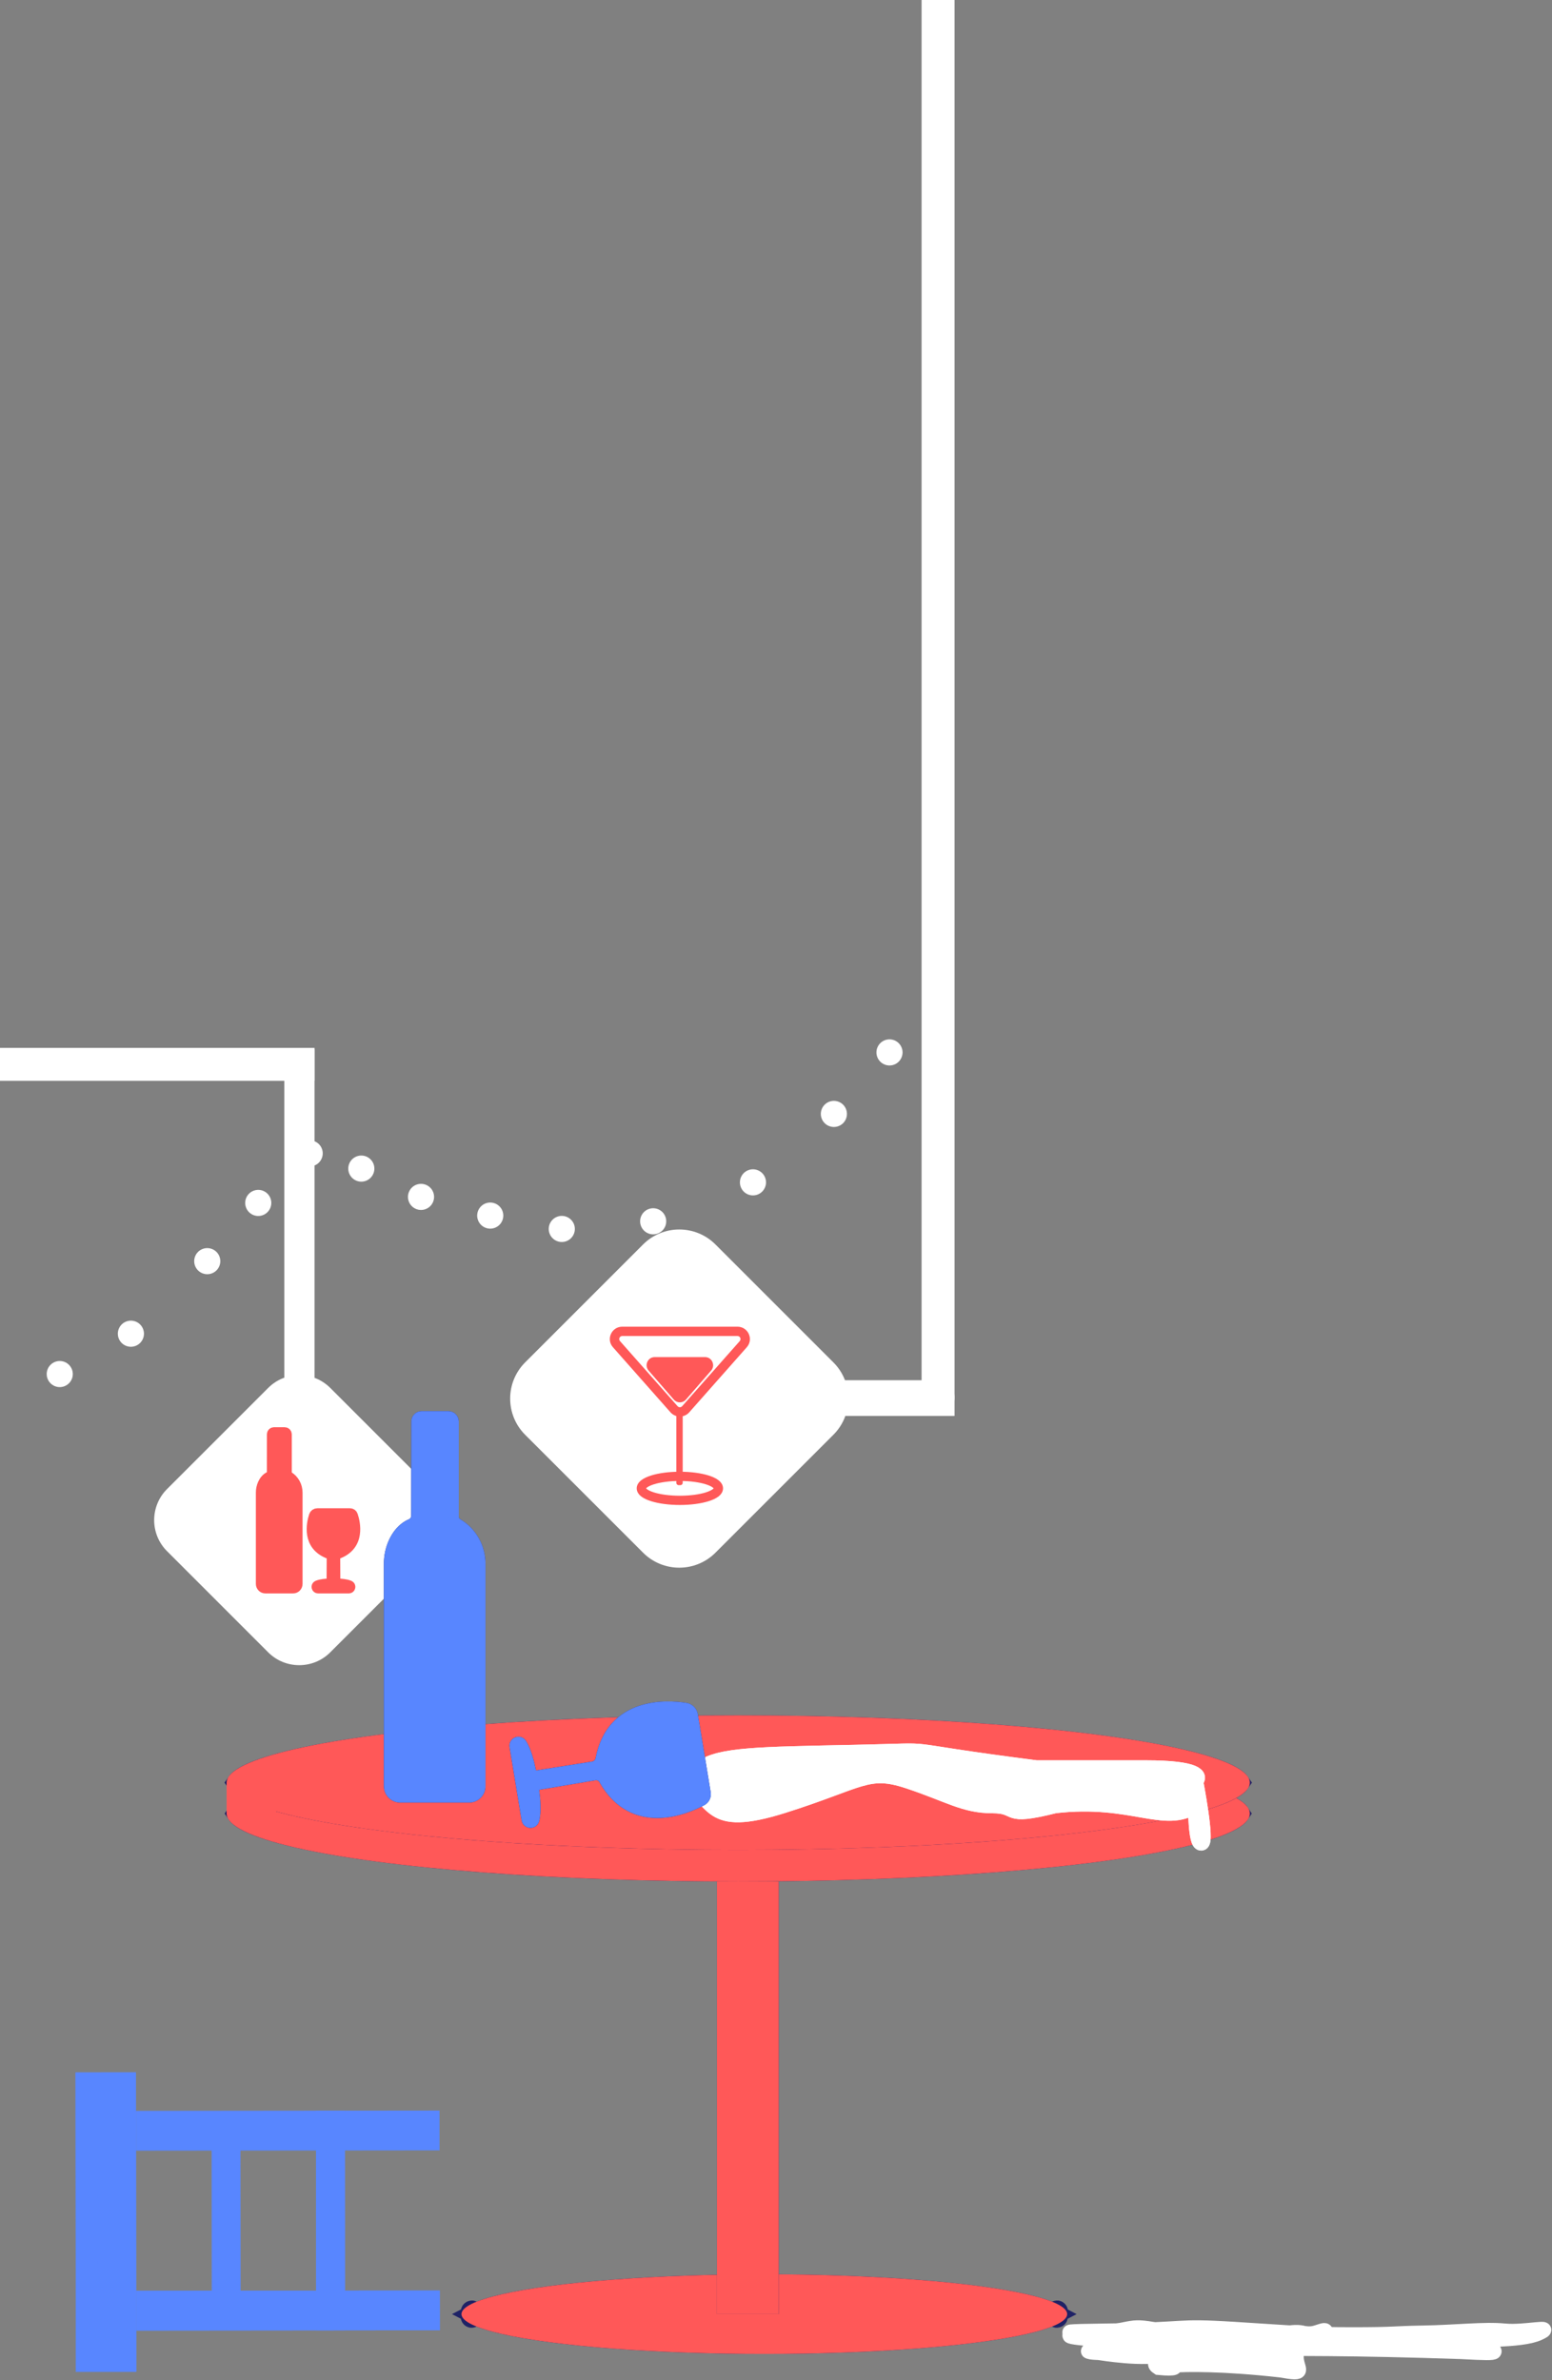 <svg width="1130" height="1733" viewBox="0 0 1130 1733" fill="none" xmlns="http://www.w3.org/2000/svg">
<rect x="0" y="0" width="1130" height="1733" fill="#808080" stroke="none"/>
<rect x="671" width="24" height="1031" fill="white"/>
<circle r="9.5" transform="matrix(-0.932 0.364 0.364 0.932 647.633 766.304)" fill="white"/>
<circle r="9.5" transform="matrix(-0.932 0.364 0.364 0.932 607.145 811.089)" fill="white"/>
<circle r="9.5" transform="matrix(-0.932 0.364 0.364 0.932 548.229 860.918)" fill="white"/>
<circle r="9.5" transform="matrix(-0.932 0.364 0.364 0.932 475.567 889.275)" fill="white"/>
<circle r="9.5" transform="matrix(-0.932 0.364 0.364 0.932 409.038 894.844)" fill="white"/>
<circle r="9.5" transform="matrix(-0.932 0.364 0.364 0.932 356.938 885.12)" fill="white"/>
<circle r="9.5" transform="matrix(-0.932 0.364 0.364 0.932 306.541 871.511)" fill="white"/>
<circle r="9.5" transform="matrix(-0.932 0.364 0.364 0.932 263.075 850.903)" fill="white"/>
<circle r="9.5" transform="matrix(-0.932 0.364 0.364 0.932 225.471 839.816)" fill="white"/>
<circle r="9.5" transform="matrix(-0.932 0.364 0.364 0.932 188.028 875.898)" fill="white"/>
<circle r="9.5" transform="matrix(-0.932 0.364 0.364 0.932 150.901 918.298)" fill="white"/>
<circle r="9.5" transform="matrix(-0.932 0.364 0.364 0.932 95.303 971.126)" fill="white"/>
<rect width="22" height="372" transform="matrix(1 0 0 -1 207 1136)" fill="white"/>
<rect width="229" height="24" transform="matrix(1 0 0 -1 0 787)" fill="white"/>
<path d="M121.617 1084.24C109.126 1096.74 109.126 1116.99 121.617 1129.48L195.244 1203.11C207.736 1215.6 227.988 1215.6 240.479 1203.11L314.106 1129.48C326.597 1116.99 326.597 1096.74 314.106 1084.24L240.479 1010.62C227.988 998.126 207.736 998.126 195.244 1010.62L121.617 1084.24Z" fill="white"/>
<path d="M199.413 1042.72H207.336C207.765 1042.72 208.175 1042.9 208.478 1043.21C208.781 1043.52 208.951 1043.95 208.951 1044.39V1072.73C208.951 1073.15 209.057 1073.56 209.26 1073.92C209.462 1074.29 209.754 1074.59 210.105 1074.8L210.187 1074.85C212.207 1076.09 213.879 1077.86 215.037 1079.97C216.196 1082.09 216.801 1084.48 216.793 1086.9V1153.27C216.793 1154.19 216.44 1155.06 215.813 1155.71C215.185 1156.36 214.334 1156.72 213.447 1156.72H193.139C192.252 1156.72 191.401 1156.36 190.773 1155.71C190.146 1155.06 189.793 1154.19 189.793 1153.27V1086.9C189.779 1084.64 190.252 1082.39 191.178 1080.34C192.133 1078.25 193.712 1076.02 196.291 1074.89C196.74 1074.69 197.123 1074.36 197.392 1073.94C197.661 1073.52 197.804 1073.02 197.803 1072.52L197.844 1044.35C197.844 1043.92 198.009 1043.51 198.303 1043.2C198.597 1042.9 198.996 1042.73 199.413 1042.72Z" fill="#FF5858" stroke="#FF5858" stroke-width="7" stroke-miterlimit="10"/>
<path d="M253.978 1156.72H231.605C230.255 1156.72 229.846 1154.87 231.086 1154.32C233.504 1153.24 237.46 1152.97 239.658 1152.9C240.093 1152.89 240.505 1152.7 240.809 1152.39C241.113 1152.08 241.283 1151.66 241.285 1151.22L241.377 1134.23C241.383 1133.67 241.217 1133.12 240.903 1132.66C240.588 1132.2 240.14 1131.84 239.619 1131.65C222.931 1125.47 226.65 1109.11 228.455 1103.58C228.632 1103.04 228.974 1102.57 229.433 1102.23C229.892 1101.9 230.445 1101.72 231.011 1101.72H254.857C255.339 1101.72 255.808 1101.87 256.199 1102.16C256.59 1102.44 256.884 1102.83 257.038 1103.29C258.796 1108.52 262.959 1125.38 245.933 1131.66C245.427 1131.84 244.989 1132.18 244.68 1132.62C244.37 1133.06 244.205 1133.59 244.206 1134.13L244.298 1151.22C244.3 1151.66 244.47 1152.08 244.774 1152.39C245.077 1152.7 245.49 1152.89 245.925 1152.9C248.123 1152.97 252.079 1153.24 254.497 1154.32C255.736 1154.88 255.334 1156.72 253.978 1156.72Z" fill="#FF5858" stroke="#FF5858" stroke-width="7" stroke-miterlimit="10"/>
<rect x="584" y="1005" width="99" height="26" fill="white"/>
<path d="M382.368 1044.73C367.805 1030.17 367.805 1006.56 382.368 991.994L468.203 906.158C482.765 891.596 506.376 891.596 520.938 906.158L606.774 991.994C621.336 1006.56 621.336 1030.17 606.774 1044.73L520.938 1130.56C506.376 1145.13 482.765 1145.13 468.203 1130.56L382.368 1044.73Z" fill="white"/>
<circle cx="681.5" cy="1017.5" r="13.5" fill="white"/>
<path fill-rule="evenodd" clip-rule="evenodd" d="M446.275 980.969C441.121 975.141 445.29 966 453.104 966H536.907C544.72 966 548.886 975.142 543.736 980.969L543.736 980.97L501.835 1028.36C501.834 1028.36 501.834 1028.36 501.834 1028.36C500.981 1029.32 499.931 1030.1 498.754 1030.63C497.576 1031.16 496.297 1031.43 495.004 1031.43C493.711 1031.43 492.433 1031.16 491.255 1030.63C490.077 1030.1 489.027 1029.32 488.174 1028.36M488.174 1028.36L446.276 980.97C446.276 980.97 446.276 980.97 446.275 980.969M499.262 1026.12L496.697 1023.88L538.598 976.495C539.875 975.049 538.838 972.785 536.907 972.785H453.104C451.168 972.785 450.135 975.049 451.412 976.494L493.312 1023.88L493.312 1023.88C493.523 1024.12 493.784 1024.32 494.075 1024.45C494.367 1024.58 494.684 1024.65 495.004 1024.65C495.325 1024.65 495.641 1024.58 495.933 1024.45C496.225 1024.32 496.485 1024.12 496.696 1023.88L499.262 1026.12Z" fill="#FF5858"/>
<path d="M496.896 1016.66L515.497 995.429C516.924 993.8 515.769 991.245 513.606 991.245H476.402C474.238 991.245 473.083 993.8 474.511 995.429L493.112 1016.66C493.348 1016.93 493.639 1017.15 493.965 1017.3C494.292 1017.44 494.646 1017.52 495.004 1017.52C495.362 1017.52 495.716 1017.44 496.042 1017.3C496.368 1017.15 496.659 1016.93 496.896 1016.66Z" fill="#FF5858"/>
<path fill-rule="evenodd" clip-rule="evenodd" d="M472.26 997.992C468.931 994.159 471.627 988.153 476.667 988.153H513.345C518.385 988.153 521.078 994.16 517.752 997.992L499.413 1019.11C499.412 1019.11 499.412 1019.11 499.412 1019.11C498.862 1019.74 498.184 1020.25 497.424 1020.6C496.664 1020.95 495.839 1021.13 495.005 1021.13C494.171 1021.13 493.346 1020.95 492.586 1020.6C491.826 1020.25 491.149 1019.74 490.598 1019.11M490.598 1019.11L472.261 997.993C472.261 997.993 472.26 997.992 472.26 997.992M496.867 1016.85L495.006 1015.2L495.005 1015.2L494.328 1014.59C494.328 1014.59 494.328 1014.6 494.328 1014.6L495.005 1015.2L495.005 1015.2L495.006 1015.2L496.867 1016.85ZM495.005 1013.82L511.351 994.994H478.661L495.005 1013.82Z" fill="#FF5858"/>
<path d="M495.368 1026.28H494.124C493.187 1026.28 492.428 1027.04 492.428 1027.98V1079.7C492.428 1080.64 493.187 1081.4 494.124 1081.4H495.368C496.305 1081.4 497.065 1080.64 497.065 1079.7V1027.98C497.065 1027.04 496.305 1026.28 495.368 1026.28Z" fill="#FF5858"/>
<path fill-rule="evenodd" clip-rule="evenodd" d="M470.335 1083.88C470.335 1083.88 470.336 1083.87 470.339 1083.86C470.337 1083.87 470.335 1083.88 470.335 1083.88ZM470.426 1083.72C470.532 1083.58 470.75 1083.34 471.19 1083.02C472.186 1082.29 473.842 1081.48 476.194 1080.75C480.858 1079.3 487.509 1078.34 495.005 1078.34C502.501 1078.34 509.153 1079.3 513.816 1080.75C516.168 1081.48 517.825 1082.29 518.82 1083.02C519.26 1083.34 519.479 1083.58 519.584 1083.72C519.479 1083.86 519.26 1084.1 518.82 1084.43C517.825 1085.16 516.168 1085.96 513.816 1086.7C509.153 1088.15 502.501 1089.1 495.005 1089.1C487.509 1089.1 480.858 1088.15 476.194 1086.7C473.842 1085.96 472.186 1085.16 471.19 1084.43C470.75 1084.1 470.532 1083.86 470.426 1083.72ZM519.675 1083.88C519.675 1083.88 519.673 1083.87 519.671 1083.86C519.674 1083.87 519.676 1083.88 519.675 1083.88ZM519.671 1083.58C519.673 1083.57 519.675 1083.57 519.675 1083.57C519.676 1083.57 519.674 1083.57 519.671 1083.58ZM470.339 1083.58C470.336 1083.57 470.335 1083.57 470.335 1083.57C470.335 1083.57 470.337 1083.57 470.339 1083.58ZM474.164 1074.33C479.648 1072.62 487.016 1071.62 495.005 1071.62C502.994 1071.62 510.362 1072.62 515.847 1074.33C518.569 1075.18 521.018 1076.26 522.86 1077.62C524.639 1078.93 526.432 1080.95 526.432 1083.72C526.432 1086.49 524.639 1088.52 522.86 1089.83C521.018 1091.19 518.569 1092.27 515.847 1093.11C510.362 1094.82 502.994 1095.83 495.005 1095.83C487.016 1095.83 479.648 1094.82 474.164 1093.11C471.441 1092.27 468.992 1091.19 467.15 1089.83C465.372 1088.52 463.578 1086.49 463.578 1083.72C463.578 1080.95 465.372 1078.93 467.15 1077.62C468.992 1076.26 471.441 1075.18 474.164 1074.33Z" fill="#FF5858"/>
<path d="M898.075 1317.23C900.624 1318.89 901.543 1320.01 901.862 1320.5C901.543 1320.99 900.624 1322.11 898.075 1323.77C894.006 1326.41 887.486 1329.26 878.329 1332.14C860.13 1337.85 833.383 1343.11 799.843 1347.57C732.881 1356.47 640.124 1362 537.5 1362C434.876 1362 342.119 1356.47 275.157 1347.57C241.617 1343.11 214.87 1337.85 196.671 1332.14C187.514 1329.26 180.994 1326.41 176.925 1323.77C174.376 1322.11 173.457 1320.99 173.138 1320.5C173.457 1320.01 174.376 1318.89 176.925 1317.23C180.994 1314.59 187.514 1311.74 196.671 1308.86C214.87 1303.15 241.617 1297.89 275.157 1293.43C342.119 1284.53 434.876 1279 537.5 1279C640.124 1279 732.881 1284.53 799.843 1293.43C833.383 1297.89 860.13 1303.15 878.329 1308.86C887.486 1311.74 894.006 1314.59 898.075 1317.23Z" fill="#FF5858" stroke="#1F2266" stroke-width="16"/>
<ellipse cx="537.5" cy="1320.5" rx="372.5" ry="49.5" fill="#FF5858"/>
<path d="M898.106 1294.85C900.541 1296.42 901.482 1297.49 901.832 1298C901.482 1298.51 900.541 1299.58 898.106 1301.15C894.035 1303.76 887.511 1306.59 878.351 1309.43C860.147 1315.1 833.395 1320.3 799.854 1324.72C732.887 1333.53 640.127 1339 537.5 1339C434.873 1339 342.113 1333.53 275.146 1324.72C241.605 1320.3 214.853 1315.1 196.649 1309.43C187.489 1306.59 180.965 1303.76 176.894 1301.15C174.459 1299.58 173.518 1298.51 173.168 1298C173.518 1297.49 174.459 1296.42 176.894 1294.85C180.965 1292.24 187.489 1289.41 196.649 1286.57C214.853 1280.9 241.605 1275.7 275.146 1271.28C342.113 1262.47 434.873 1257 537.5 1257C640.127 1257 732.887 1262.47 799.854 1271.28C833.395 1275.7 860.147 1280.9 878.351 1286.57C887.511 1289.41 894.035 1292.24 898.106 1294.85Z" fill="#FF5858" stroke="#1F2266" stroke-width="16"/>
<ellipse cx="537.5" cy="1298" rx="372.5" ry="49" fill="#FF5858"/>
<path d="M343.445 1686.95C343.441 1686.95 343.463 1686.92 343.523 1686.86C343.479 1686.92 343.449 1686.95 343.445 1686.95ZM355.703 1688.65C351.537 1687.35 348.462 1686.11 346.342 1685C348.462 1683.89 351.537 1682.65 355.703 1681.35C366.217 1678.08 381.838 1675.03 401.626 1672.43C441.087 1667.24 495.847 1664 556.5 1664C617.153 1664 671.913 1667.24 711.374 1672.43C731.162 1675.03 746.783 1678.08 757.297 1681.35C761.463 1682.65 764.538 1683.89 766.658 1685C764.538 1686.11 761.463 1687.35 757.297 1688.65C746.783 1691.92 731.162 1694.97 711.374 1697.57C671.913 1702.76 617.153 1706 556.5 1706C495.847 1706 441.087 1702.76 401.626 1697.57C381.838 1694.97 366.217 1691.92 355.703 1688.65ZM769.555 1686.95C769.551 1686.95 769.521 1686.92 769.477 1686.86C769.537 1686.92 769.559 1686.95 769.555 1686.95ZM769.555 1683.05C769.559 1683.05 769.537 1683.08 769.477 1683.14C769.521 1683.08 769.551 1683.05 769.555 1683.05ZM343.523 1683.14C343.463 1683.08 343.441 1683.05 343.445 1683.05C343.449 1683.05 343.479 1683.08 343.523 1683.14Z" fill="#FF5858" stroke="#1F2266" stroke-width="16"/>
<ellipse cx="556.5" cy="1685" rx="220.5" ry="29" transform="rotate(-180 556.5 1685)" fill="#FF5858"/>
<path d="M306.872 1031H326.534C327.596 1031 328.615 1031.43 329.367 1032.19C330.118 1032.95 330.54 1033.99 330.54 1035.07V1104.16C330.539 1105.19 330.803 1106.2 331.306 1107.09C331.809 1107.97 332.532 1108.71 333.404 1109.23L333.607 1109.35C338.62 1112.38 342.769 1116.68 345.643 1121.84C348.518 1126.99 350.019 1132.82 350 1138.74V1300.58C350 1302.81 349.125 1304.95 347.568 1306.53C346.011 1308.11 343.899 1309 341.697 1309H291.304C289.102 1309 286.99 1308.11 285.433 1306.53C283.876 1304.95 283.001 1302.81 283.001 1300.58V1138.74C282.966 1133.21 284.139 1127.74 286.436 1122.73C288.808 1117.64 292.726 1112.19 299.124 1109.45C300.24 1108.96 301.19 1108.15 301.858 1107.12C302.525 1106.09 302.879 1104.89 302.876 1103.65L302.98 1034.97C302.98 1033.92 303.389 1032.91 304.118 1032.17C304.848 1031.43 305.837 1031.01 306.872 1031Z" fill="#E8EEFE" stroke="#1E2165" stroke-width="7" stroke-miterlimit="10"/>
<path d="M306.872 1031H326.534C327.596 1031 328.615 1031.43 329.367 1032.19C330.118 1032.95 330.54 1033.99 330.54 1035.07V1104.16C330.539 1105.19 330.803 1106.2 331.306 1107.09C331.809 1107.97 332.532 1108.71 333.404 1109.23L333.607 1109.35C338.62 1112.38 342.769 1116.68 345.643 1121.84C348.518 1126.99 350.019 1132.82 350 1138.74V1300.58C350 1302.81 349.125 1304.95 347.568 1306.53C346.011 1308.11 343.899 1309 341.697 1309H291.304C289.102 1309 286.99 1308.11 285.433 1306.53C283.876 1304.95 283.001 1302.81 283.001 1300.58V1138.74C282.966 1133.21 284.139 1127.74 286.436 1122.73C288.808 1117.64 292.726 1112.19 299.124 1109.45C300.24 1108.96 301.19 1108.15 301.858 1107.12C302.525 1106.09 302.879 1104.89 302.876 1103.65L302.98 1034.97C302.98 1033.92 303.389 1032.91 304.118 1032.17C304.848 1031.43 305.837 1031.01 306.872 1031Z" fill="#5886FF" stroke="#5886FF" stroke-width="7" stroke-miterlimit="10"/>
<path d="M497.311 1296.84C477.345 1286.49 497.996 1286.13 510.817 1287.25C524.324 1277.65 551.924 1277.44 622.393 1275.98C692.861 1274.52 640.597 1272.64 754.521 1287.25H834.092C872.38 1287.25 874.318 1293.64 870.501 1296.84C870.501 1296.84 879.093 1341.08 874.797 1341.98C870.501 1342.88 870.501 1314.79 870.501 1314.79C847.785 1329.96 824.637 1308.28 768.028 1314.79C729.27 1324.6 743.07 1314.79 722.517 1314.79C701.963 1314.79 690.806 1306.65 661.15 1296.84C631.495 1287.04 627.09 1296.84 570.128 1314.79C513.166 1332.74 522.269 1309.78 497.311 1296.84Z" fill="white" stroke="white" stroke-width="11"/>
<path d="M497.311 1296.84C477.345 1286.49 497.996 1286.13 510.817 1287.25C524.324 1277.65 551.924 1277.44 622.393 1275.98C692.861 1274.52 640.597 1272.64 754.521 1287.25H834.092C872.38 1287.25 874.318 1293.64 870.501 1296.84C870.501 1296.84 879.093 1341.08 874.797 1341.98C870.501 1342.88 870.501 1314.79 870.501 1314.79C847.785 1329.96 824.637 1308.28 768.028 1314.79C729.27 1324.6 743.07 1314.79 722.517 1314.79C701.963 1314.79 690.806 1306.65 661.15 1296.84C631.495 1287.04 627.09 1296.84 570.128 1314.79C513.166 1332.74 522.269 1309.78 497.311 1296.84Z" fill="white" stroke="white" stroke-width="11"/>
<path d="M862.72 1714.11C850.822 1715.18 836.803 1716.09 827.022 1715.72C816.704 1715.33 806.482 1713.92 799.844 1712.92C796.763 1712.84 794.302 1712.62 793.134 1712.23C790.823 1711.44 793.895 1712.02 799.844 1712.92C809.668 1713.17 825.791 1712.02 826.323 1710.75C827.022 1709.1 830.865 1704.69 811.999 1703.95C793.134 1703.21 759.945 1700.45 793.134 1699.17C826.323 1697.88 819.336 1691.99 843.442 1696.96C867.548 1701.93 872.788 1703.95 889.907 1703.95C907.026 1703.95 904.929 1702.48 917.856 1701.74C930.782 1701.01 941.612 1696.59 949.648 1699.17C957.683 1701.74 969.91 1691.26 962.923 1701.74C955.936 1712.23 937.42 1708.73 936.721 1712.23C936.023 1715.72 934.276 1713.33 943.708 1715.72C943.708 1725.84 952.093 1729.15 932.529 1725.65C890.885 1720.95 862.773 1721.36 853.923 1722.16C856.135 1723.26 857.137 1725.14 843.442 1723.81C836.282 1719.37 848.808 1716.1 862.72 1714.11Z" fill="white" stroke="white" stroke-width="11"/>
<path d="M934.287 1705.75C912.219 1706.35 886.215 1706.86 868.073 1706.66C848.934 1706.44 829.975 1705.64 817.661 1705.08C811.947 1705.03 807.382 1704.91 805.216 1704.69C800.929 1704.25 806.628 1704.57 817.661 1705.08C835.885 1705.22 865.79 1704.57 866.777 1703.86C868.073 1702.93 875.201 1700.45 840.209 1700.03C805.216 1699.62 743.656 1698.07 805.216 1697.34C866.777 1696.62 853.817 1693.31 898.529 1696.1C943.242 1698.9 952.962 1700.03 984.714 1700.03C1016.47 1700.03 1012.58 1699.21 1036.56 1698.79C1060.53 1698.38 1080.62 1695.9 1095.52 1697.34C1110.43 1698.79 1133.11 1692.89 1120.15 1698.79C1107.19 1704.69 1072.84 1702.72 1071.55 1704.69C1070.25 1706.66 1067.01 1705.31 1084.51 1706.66C1084.51 1712.35 1100.06 1714.21 1063.77 1712.24C986.529 1709.59 934.386 1709.83 917.97 1710.28C922.074 1710.9 923.932 1711.95 898.529 1711.21C885.248 1708.71 908.483 1706.87 934.287 1705.75Z" fill="white" stroke="white" stroke-width="11"/>
<path d="M383.247 1324.91L374.472 1271.62C373.943 1268.41 378.184 1266.71 379.972 1269.45C383.471 1274.79 385.676 1284.1 386.7 1289.31C386.901 1290.34 387.493 1291.25 388.353 1291.85C389.212 1292.45 390.271 1292.7 391.306 1292.53L431.646 1286.11C432.973 1285.91 434.205 1285.3 435.174 1284.37C436.144 1283.44 436.805 1282.24 437.067 1280.92C445.16 1238.76 485.427 1241.23 499.24 1243.37C500.589 1243.58 501.838 1244.21 502.808 1245.18C503.778 1246.14 504.419 1247.39 504.639 1248.74L513.991 1305.53C514.181 1306.68 514.007 1307.85 513.493 1308.9C512.98 1309.94 512.153 1310.79 511.129 1311.34C499.419 1317.57 461.072 1334.06 439.512 1295.96C438.88 1294.83 437.913 1293.92 436.744 1293.35C435.575 1292.79 434.26 1292.6 432.98 1292.81L392.488 1299.71C391.454 1299.88 390.529 1300.45 389.907 1301.3C389.286 1302.14 389.017 1303.19 389.158 1304.23C389.858 1309.5 390.756 1319.03 389.153 1325.2C388.317 1328.38 383.778 1328.14 383.247 1324.91Z" fill="#E8EEFE" stroke="#1E2165" stroke-width="7" stroke-miterlimit="10"/>
<path d="M383.247 1324.91L374.472 1271.62C373.943 1268.41 378.184 1266.71 379.972 1269.45C383.471 1274.79 385.676 1284.1 386.7 1289.31C386.901 1290.34 387.493 1291.25 388.353 1291.85C389.212 1292.45 390.271 1292.7 391.306 1292.53L431.646 1286.11C432.973 1285.91 434.205 1285.3 435.174 1284.37C436.144 1283.44 436.805 1282.24 437.067 1280.92C445.16 1238.76 485.427 1241.23 499.24 1243.37C500.589 1243.58 501.838 1244.21 502.808 1245.18C503.778 1246.14 504.419 1247.39 504.639 1248.74L513.991 1305.53C514.181 1306.68 514.007 1307.85 513.493 1308.9C512.98 1309.94 512.153 1310.79 511.129 1311.34C499.419 1317.57 461.072 1334.06 439.512 1295.96C438.88 1294.83 437.913 1293.92 436.744 1293.35C435.575 1292.79 434.26 1292.6 432.98 1292.81L392.488 1299.71C391.454 1299.88 390.529 1300.45 389.907 1301.3C389.286 1302.14 389.017 1303.19 389.158 1304.23C389.858 1309.5 390.756 1319.03 389.153 1325.2C388.317 1328.38 383.778 1328.14 383.247 1324.91Z" fill="#5886FF" stroke="#5886FF" stroke-width="7" stroke-miterlimit="10"/>
<rect x="530" y="1378" width="29" height="299" fill="#FF5858" stroke="#1F2266" stroke-width="16"/>
<rect x="522" y="1370" width="45" height="315" fill="#FF5858"/>
<rect x="165" y="1298" width="36" height="23" fill="#FF5858"/>
<rect x="5.244" y="-5.256" width="10.5" height="147.5" transform="matrix(1 -0.001 -0.001 -1 154.218 1685.43)" fill="#5886FF" stroke="#5886FF" stroke-width="10.5"/>
<rect x="5.244" y="-5.256" width="10.5" height="149.5" transform="matrix(1 -0.001 -0.001 -1 230.22 1686.34)" fill="#C0C0C0" stroke="#5886FF" stroke-width="10.5"/>
<rect x="5.244" y="-5.256" width="10.5" height="149.5" transform="matrix(1 -0.001 -0.001 -1 230.22 1686.34)" fill="#5886FF" stroke="#5886FF" stroke-width="10.5"/>
<rect x="8.01" y="7.99" width="202" height="28" transform="matrix(0.001 1 1 -0.001 55.01 1509.04)" fill="#5886FF" stroke="#5886FF" stroke-width="16"/>
<rect x="8.01" y="7.99" width="202" height="28" transform="matrix(0.001 1 1 -0.001 55.01 1509.04)" fill="#5886FF" stroke="#5886FF" stroke-width="16"/>
<rect x="5.507" y="5.493" width="18" height="210" transform="matrix(0.001 1 1 -0.001 99.04 1536.99)" fill="#5886FF" stroke="#5886FF" stroke-width="11"/>
<rect x="5.507" y="5.493" width="18" height="210" transform="matrix(0.001 1 1 -0.001 99.198 1667.99)" fill="#5886FF" stroke="#5886FF" stroke-width="11"/>
<rect x="5.507" y="5.493" width="18" height="210" transform="matrix(0.001 1 1 -0.001 99.198 1667.99)" fill="#5886FF" stroke="#5886FF" stroke-width="11"/>
<circle r="9.5" transform="matrix(-1 0 0 1 43.5 1000.5)" fill="white"/>
</svg>
